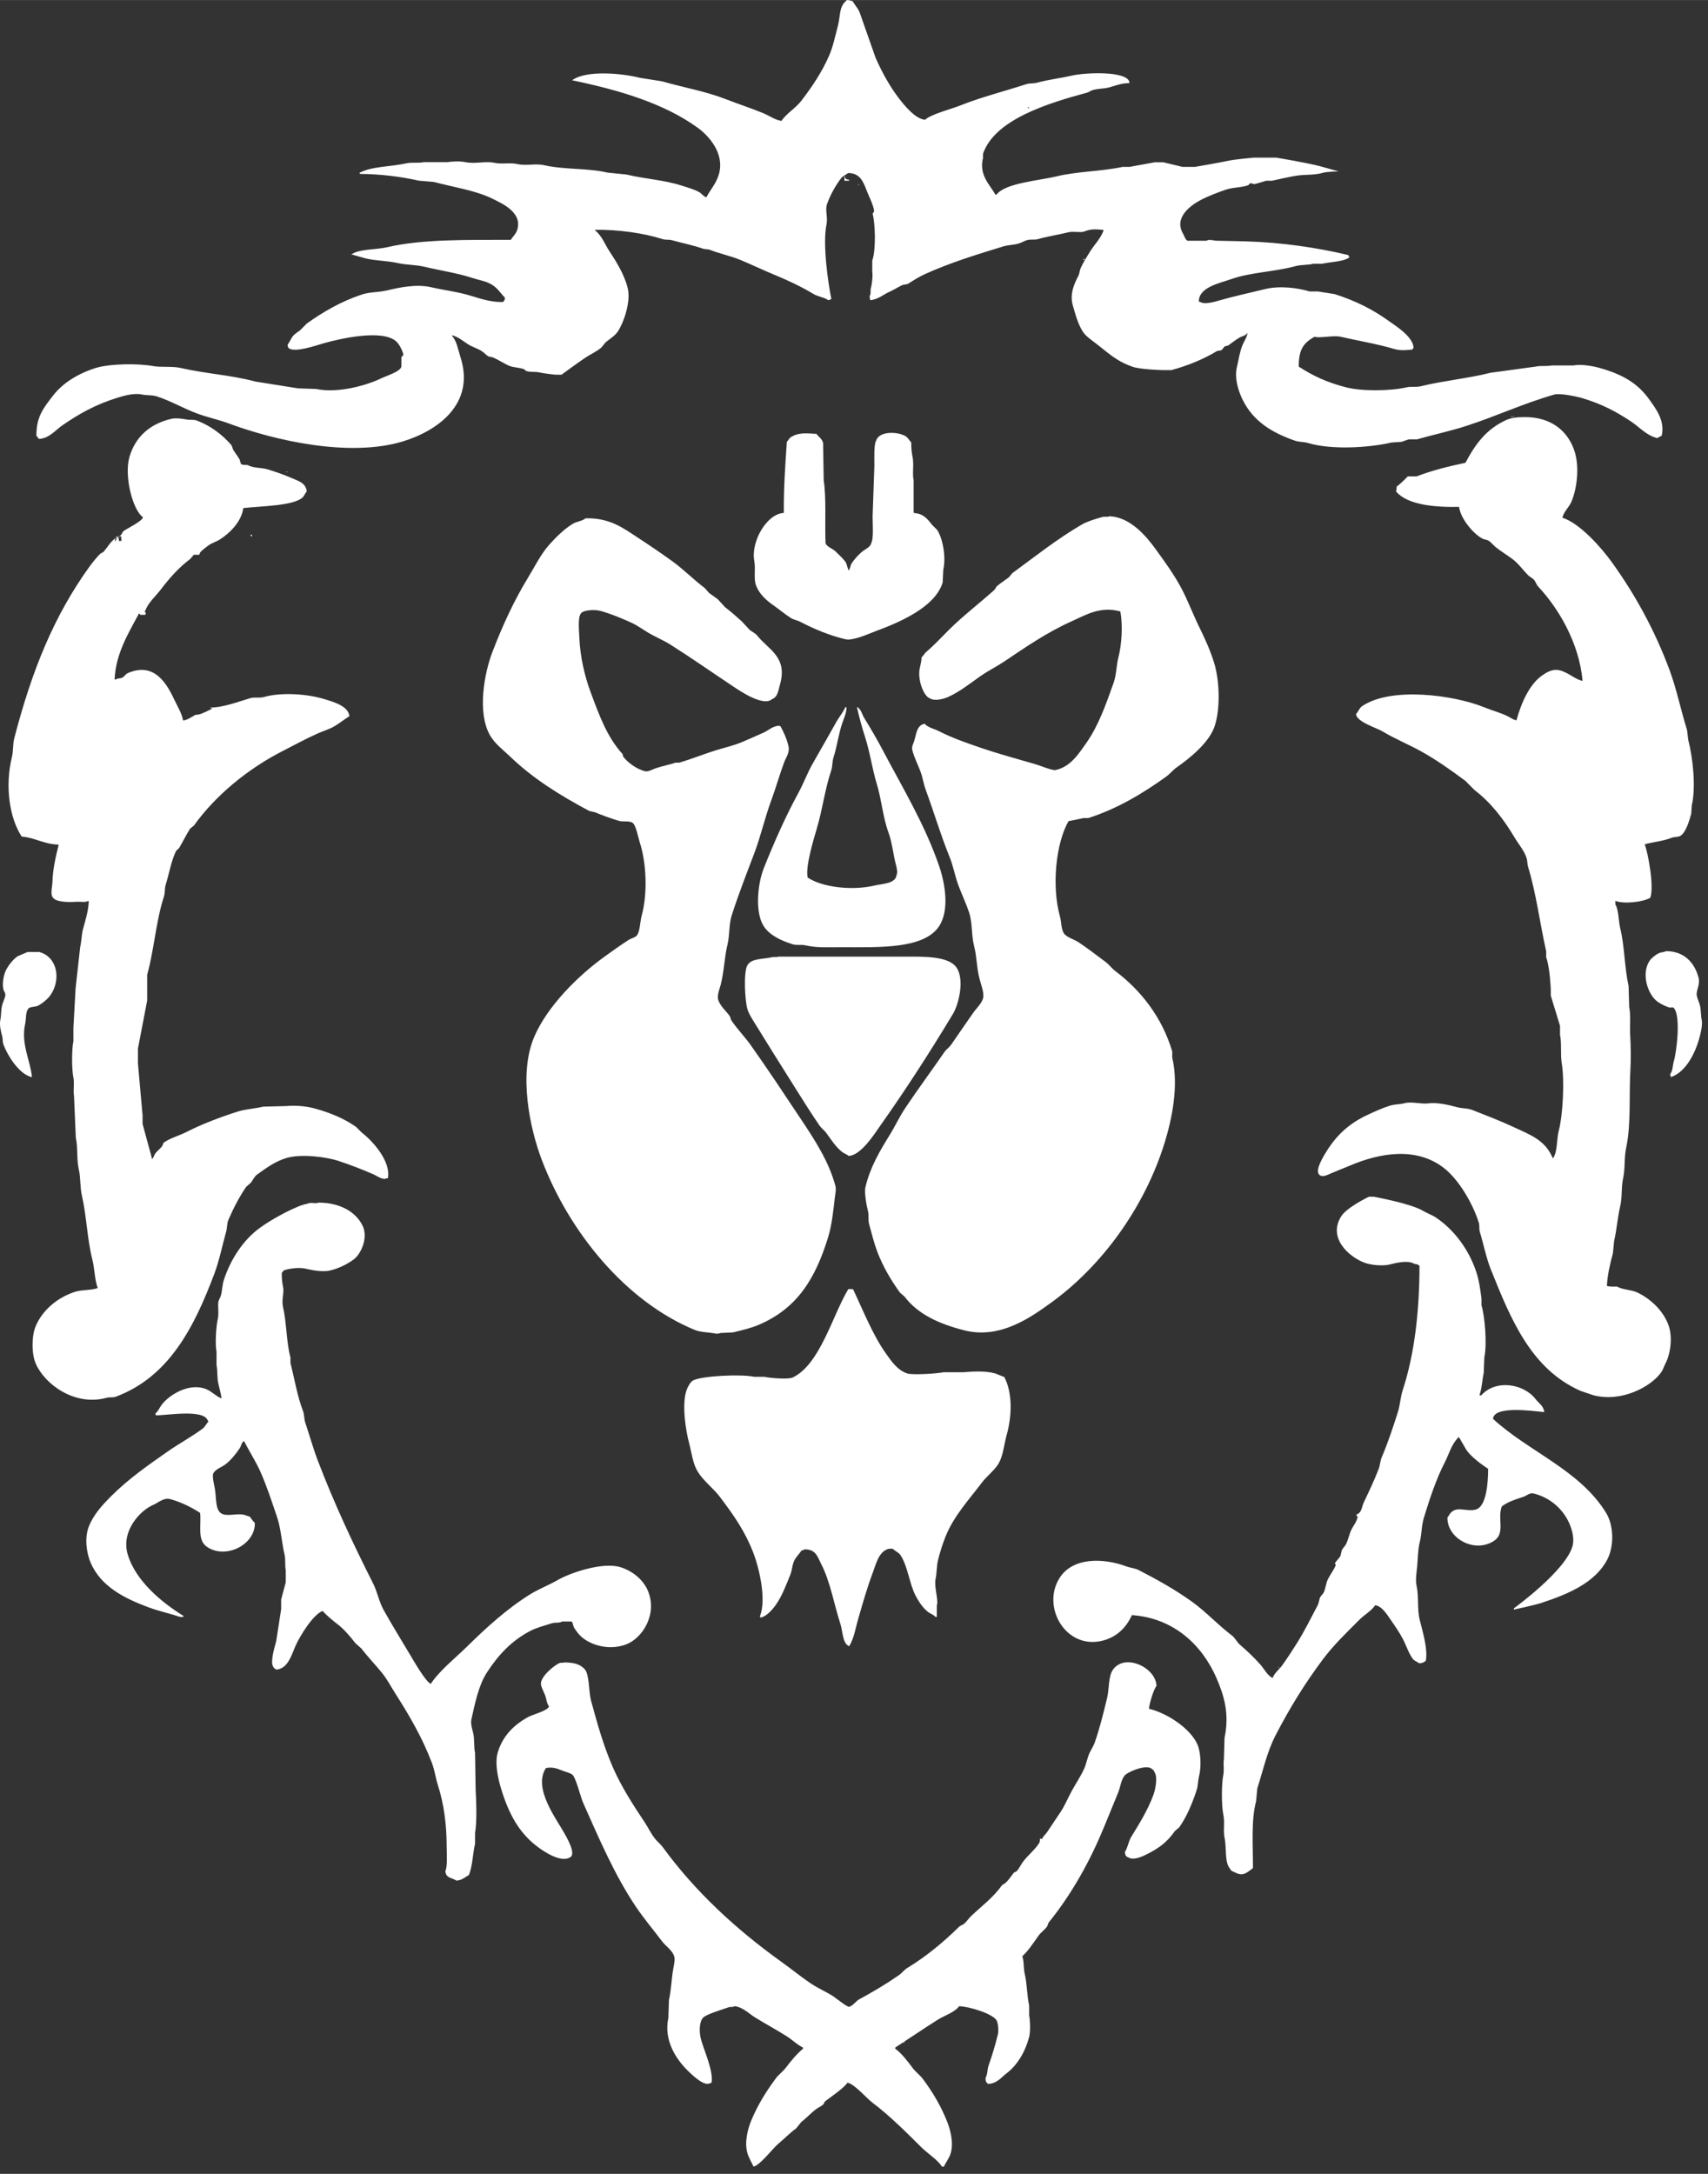 <svg viewBox="48.169 65.43 235.792 300" width="235.784" height="300" xmlns="http://www.w3.org/2000/svg"><rect x="48.169" y="65.43" width="235.792" height="300" fill="#333333" stroke="none"/><path fill-rule="evenodd" fill="#FFF" d="M165.101 65.43c.396.013.478.09.771.159.28.478.701.95.943 1.467.747 2.115 1.485 4.231 2.232 6.347.898 2.021 1.917 3.881 3.173 5.532.663.873 2.313 2.97 3.684 3.009.694-.721 3.646-1.492 4.799-1.951 2.836-1.141 6.023-1.937 9.082-2.932.58-.191 1.02-.076 1.626-.242 1.452-.402 3.224-.612 4.799-.975 1.803-.414 7.679-.67 7.884.969-.032.032-.051.057-.083.089-.963-.012-1.893.35-2.658.568-.86.242-1.536.133-2.396.407-.173.051-.498.274-.689.325-5.341 1.447-12.797 3.69-14.397 8.464v.567c-.58 2.384.962 3.684 1.714 5.048.077 0 .089.006.16.006 1.153-1.599 5.863-1.937 8.317-2.53 2.83-.688 6.112-.663 9.082-1.3h.95l3.492-.637h1.192l2.638.637h1.708s3.263-.554 4.685-.86c.867-.186 3.409-.415 3.409-.415h3.156s4.25.708 6.047 1.185c.759.199 2.557.727 2.557.727h-.173s-1.415-.006-2.128.21c-.962.287-2.346.21-3.321.338-1.032.135-3.581.727-3.581.727h-.81c-.363.108-1.109.337-1.498.44-.293.076-.523-.14-.707-.09-.09.09-.179.179-.268.262-1.013.363-2.033.261-3.085.618-1.07.363-2.434.88-3.442 1.409-1.382.726-3.798 2.422-2.472 4.671.178.3.306.828.618.969h2.607c.37-.236 1.007-.006 1.466 0 1.294.019 2.715.051 3.881.083 5.08.14 9.987.88 14.22 1.892.082.154.107.147.171.345-.057.025-.115.057-.171.083-.791.49-2.595.541-3.621.777h-1.204c-.702.192-1.645.109-2.441.325-2.888.791-6.227.848-8.872 1.791-1.587.567-4.468 1.091-4.481 3.091.083.026.166.058.243.084.541.343 1.866-.02 2.364-.167 2.103-.612 4.282-1.076 6.514-1.624 2.045-.504 4.55-.179 6.188.324h1.166c.765.121 1.517.243 2.282.363 2.868.912 5.271 2.123 7.438 3.684 1.057.758 3.34 2.155 3.46 3.71-.076.076-.114.146-.171.255-.79.088-1.658.178-2.531-.083-2.377-.708-4.83-1.096-7.419-1.689-.969-.217-3.046.255-3.543 0-1.511.854-2.199 1.702-2.193 4.13 2.021 1.306 3.862 2.167 6.578 2.868 2.154.554 6.118.497 8.266 0 .752-.172 1.281.012 2.027-.166 3.122-.759 6.513-1.077 9.611-1.855l6.156-.841c.772-.172 1.6-.019 2.276-.166h2.989c1.026-.216 2.715.083 3.595.332 3.174.892 5.277 2.077 6.94 4.429.879 1.243 2.141 2.875 1.67 4.933-.172.09-.446.204-.586.332-1.466-.312-2.499-1.523-3.595-2.257-2.084-1.389-4.067-2.446-6.775-3.256-.79-.236-3.103-.714-3.85-.504-4.429 1.275-7.908 2.957-12.211 4.347-2.236.727-4.531 1.198-6.774 1.842h-1.097c-.268.064-.797.267-1.026.344-.459.032-.918.057-1.371.089-3.256.752-8.362 1.02-11.49.083-.74-.217-1.23-.115-1.887-.344-3.206-1.122-5.647-2.646-7.119-5.488-.49-.943-1.288-2.938-.854-4.716.229-.962.389-2.103.771-3.002.211-.497.573-.994.689-1.632h-.026c-.312.409-.758.409-1.211.695-.471.294-1.013.708-1.472 1.039-.146.032-.287.057-.434.089-.146.173-.287.345-.433.516-.255.135-.471.039-.695.173-1.836 1.096-3.9 1.956-6.227 2.594h-1.287s-2.983-.071-4.092-.459c-2.345-.816-3.46-2.015-5.194-3.32-.529-.402-1.249-.906-1.619-1.447-.688-1.014-1.084-2.46-1.446-3.748-.453-1.575.28-3.091.764-4.002.192-.363.166-.727.338-1.11.357-.783.892-1.637 1.364-2.383.555-.88 1.447-1.766 1.791-2.81l-.083-.083c-1.3-.096-1.676-.109-2.638.254-.427.167-1.491-.076-2.129.09-1.313.331-2.913.567-4.174.937-.561.165-1.014-.026-1.62.172-.261.083-.732.337-1.02.427-.79.242-1.427.184-2.217.426-3.856 1.179-7.292 2.238-10.822 3.831-.72.325-1.575.861-2.218 1.275-.275.179-.618.095-.937.254-.599.3-1.097.625-1.791.937-.79.357-1.478 1.014-2.556 1.109-.057-.159-.083-.33-.083-.593.224-.299.051-.643.173-1.108.146-.548.28-1.619.184-2.211v-1.536c.548-1.613.389-5.189.07-6.387-.063-.242.242-.248.172-.593-.152-.79-.561-1.612-.854-2.3-.541-1.288-.879-2.83-2.728-2.811-.274.235-.719.402-.936.682-.771.988-1.51 2.32-1.963 3.576-.306.853.14 1.81-.09 2.893-.541 2.644.224 8.036.682 10.216-.178.096-.158.122-.426.172-.599-.414-1.416-.471-2.047-.854-1.688-1.013-3.447-1.847-5.366-2.638-1.491-.612-3.154-1.408-4.69-2.046-1.409-.586-2.996-.899-4.347-1.447-.255-.032-.51-.057-.765-.089-1.319-.478-2.957-.803-4.346-1.192-.492-.14-.854-.006-1.365-.172-2.612-.835-6.137-1.313-9.254-1.274v.083c.95.79 1.326 1.898 1.925 2.81.963 1.459 2.078 3.231 2.556 5.111.504 1.97-.612 4.947-1.364 6.049-.35.516-1.033.982-1.536 1.363-.319.243-.535.689-.854.937-.644.511-1.345.817-2.045 1.275-.944.618-3.321 2.371-3.321 2.371h-.854s-1.498-.146-2.301-.331c-.452-.102-1.16.006-1.702-.172-.077-.026-.267-.229-.338-.255-.745-.28-1.446-.192-2.129-.511-.682-.312-1.453-.815-2.128-1.108-.249-.109-.465-.045-.682-.172-.28-.166-.579-.504-.854-.682-.611-.402-1.255-.554-1.874-.937-.656-.402-1.338-1.033-2.256-1.275v.083c.682.784.829 1.913 1.147 2.893 2.148 6.59-3.313 10.268-7.922 11.67-7.418 2.257-17.776-.146-24.028-2.466-1.491-.555-2.848-.816-4.346-1.364-1.823-.663-3.754-1.791-5.621-2.384-.669-.21-1.428-.115-2.047-.255-1.076-.242-2.536.185-3.319.427-3.053.937-5.323 2.218-7.668 3.831-.931.637-1.785 1.797-3.238 1.873-.089-.146-.216-.306-.338-.426-.038-2.709 1.085-3.952 2.212-5.45 1.389-1.842 3.525-3.141 5.966-3.913 1.867-.593 5.825-.663 8.011-.255 1.001.184 2.555-.019 3.748.255 3.409.784 7.036.988 10.312 1.874l5.882.937c.823.025 1.645.057 2.473.082 3.04.644 7.049-.522 8.948-1.447.803-.388 2.824-.987 2.837-1.701v-1.275c.235-.127.299-.306.229-.509-.184-.555-.535-1.25-.937-1.62-1.912-1.746-7.795-.388-10.057.256-.95.268-3.907 1.319-4.773.681-.141-.152-.147-.216-.173-.509.28-.332.421-.758.682-1.109.255-.344.676-.586 1.026-.854l.937-.937c2.212-1.594 4.754-3.066 7.584-4.003 1.154-.382 2.269-.28 3.582-.592 1.587-.383 3.971-.886 5.966-.428 1.874.434 3.741.638 5.539 1.192 1.357.415 2.803.899 4.429.855.165-.237.229-.173.255-.599-.625-.631-1.001-1.307-1.791-1.791-.822-.504-1.727-.606-2.728-.937-1.988-.657-4.365-1.008-6.565-1.53-1.281-.306-2.466-.242-3.665-.51-1.542-.35-3.173-.312-4.601-.682-.695-.179-1.702-.491-1.702-.491h-.178c1.083-.809 3.403-.649 4.971-1.019 4.889-1.154 11.364-1.001 17.061-1.02.255-.395.689-.803.861-1.274.873-2.48-2.046-3.742-3.429-4.424-2.319-1.135-5.284-1.555-8.056-2.294l-2.058-.172c-2.473-.562-5.271-.911-8.145-.937-.02-.077-.02-.07-.039-.154 1.734-.911 4.226-.809 6.387-1.293.847-.191 1.784-.012 2.485-.172h3.256c.492-.096 1.778-.159 2.486 0 1.237.274 2.811-.166 3.946.083 1.051.229 2.212-.045 3.173.172 1.32.293 2.473-.121 3.774.172 2.784.625 6.054.375 8.743 1.019.855.083 1.715.173 2.569.255 2.517.612 5.232.753 7.629 1.53.759.249 1.81.523 2.486.937.331.198.535.567.943.682.535-1.046 1.332-1.861 1.714-3.143.88-2.95-1.478-5.422-2.912-6.455-4.602-3.327-10.694-5.176-17.316-6.546v-.019c1.905-1.402 6.793-.975 9.337-.325 1.025.16 2.058.325 3.084.49 2.938.849 5.978 1.365 8.738 2.442 1.714.669 3.505 1.243 5.227 1.957.777.318 1.56.905 2.484 1.057.702-1.038 1.97-1.765 2.741-2.766 1.466-1.905 2.843-3.938 3.856-6.265.541-1.248.835-2.715 1.198-4.066.396-1.568.122-2.67 1.262-3.588Zm24.964 14.761c.032.223-.063.114.173.172v-.083c-.058-.032-.115-.063-.173-.089Zm-25.257 9.541h-.064v.637h.638v-.134c-.548-.083-.561-.197-.574-.503Zm1.849 1.102c.069.09.032.026.082.172h-.082v-.172Zm31.127 10.306c.032.025.172.044.082.172-.088-.045-.261-.152-.082-.172Zm58.972 21.733h.173c-.103.14-.039.103-.173 0Zm.23 0h.172v.083c-.146-.051-.083-.012-.172-.083ZM81.757 135.544c-.255 1.898-1.887 3.473-3.232 4.327-.548.351-1.109.471-1.612.847-.274.205-.892.67-1.102.931-.083.109-.051.274-.173.338h-.713c-.166.197-.338.389-.504.586-1.625 1.224-2.868 2.651-4.104 4.271-.74.968-1.772 1.784-2.18 3.096.216.032.108-.062.166.167-.07.083-.032.025-.083.165h-.695c-.114-.21.038-.058-.178-.172-1.365 2.581-3.199 5.45-3.359 9.095h.178c.281-.21.498-.089.887-.255.242-.102.452-.484.706-.599 3.729-1.651 5.443 1.44 6.539 3.773.377.803.969 1.759 1.147 2.746.67-.095 1.186-.509 1.677-.77.204-.032.414-.058.618-.09.536-.197 1.192-.49 1.676-.771v-.083c-.184-.032-.171-.019-.267-.083 1.727.045 3.919-.803 5.563-1.287.631-.185 1.243.026 1.945-.172 2.358-.669 5.914-.408 8.126.255 1.344.401 3.467.962 3.62 2.402-.669.409-1.339.963-2.034 1.371-.758.452-1.567.663-2.383 1.032-1.651.74-3.302 1.645-4.946 2.486-4.703 2.422-9.145 6.068-12.103 10.21-.178.146-.35.287-.529.428-.567.898-.95 1.72-1.504 2.657-.146.14-.293.287-.439.427-.657 1.358-.957 3.155-1.416 4.634-.191.612-.057 1.076-.268 1.714-1.083 3.327-1.325 7.221-2.294 10.726v3.55l-1.275 6.641v2.046l.638 7.151v1.192l1.275 4.685v.178c.287-.204.229-.364.421-.683.235-.394.739-.732 1.006-1.108.103-.141.115-.415.255-.51.911-.631 2.09-.93 3.111-1.446 2.116-1.084 4.607-2.028 7.054-2.811 1.123-.358 2.429-.409 3.526-.683 1.064-.025 2.128-.057 3.192-.082 1.231-.109 2.652-.013 3.946.337 2.147.593 4.098 1.403 5.71 2.556.255.255.504.51.758.765 1.345 1.001 4.073 3.894 3.614 6.303h-.166c-.516.312-1.383-.344-1.765-.51-1.587-.701-3.219-1.326-4.869-1.874-1.702-.567-5.131-1-7.138-.426-1.626.465-2.888 1.427-4.118 2.3-.357.249-.58.752-.841 1.109l-.669.593c-.931 1.352-1.753 2.944-2.435 4.512-.249.567-.146 1.027-.337 1.702-.504 1.797-.937 3.951-1.594 5.704-2.779 7.394-6.246 14.277-13.607 17.03-.472.179-.81.025-1.345.172-4.347 1.166-8.502-1.861-9.744-4.767-.575-1.345-.562-3.761 0-5.112.936-2.256 3.058-4.002 5.461-4.767.943-.299 2.161-.172 3.111-.509-.447-1.224-.409-2.633-.759-4.003-.694-2.741-.778-5.915-1.428-8.77-.274-1.211-.165-2.473-.42-3.576-.331-1.427-.115-3.066-.421-4.429l-.248-5.794c-.141-.662.083-1.695-.083-2.472-.236-1.116-.242-3.913 0-5.023v-1.835l.299-5.43.631-5.698c.197-.803.178-1.752.428-2.632.312-1.122.719-2.428.764-3.735h-.172c-.306.204-1.071.051-1.529.083-.944.077-2.945.108-3.315-.676-.293-.452-.012-1.529 0-2.039.052-1.855.472-3.569.848-5.092-.026-.032-.038-.052-.064-.083-1.911-.045-3.308-.988-5.028-1.103-1.702-2.581-2.326-6.985-1.357-10.955.229-.95.101-1.722.336-2.633 2.454-9.426 5.488-16.915 10.453-23.772.255-.351 1.129-1.447 1.447-1.695.134-.109.313-.128.427-.256.516-.58.905-1.312 1.529-1.785.255-.191.619-.286.848-.509.173-.166.223-.459.427-.593.504-.351 2.543-1.332 2.632-1.868-1.446-1.025-2.619-5.729-1.867-8.323.803-2.779 2.849-4.583 5.781-5.264.573-.134 1.593-.013 2.039.082.599.134.988-.037 1.53.173 1.867.719 3.46 1.924 4.671 3.314.186.21.192.522.338.764.248.402.605.841.847 1.275l.173.593c.185.197.554.159.937.172.733.446 1.823.331 2.722.592 1.121.332 2.326.759 3.313 1.192.918.402 2.021.676 2.122 1.868-.229.242-.343.624-.592.847-1.306 1.16-5.8 1.167-8.164 1.448Zm184.884 23.842c-.458-5.239-3.333-10.045-6.137-13.027-.229-.242-.312-.587-.509-.854-.218-.287-.599-.427-.855-.682-.713-.714-1.319-1.6-2.128-2.211-.778-.587-1.619-1.085-2.39-1.702-.293-.236-.612-.663-.937-.855-.332-.191-.606-.152-.937-.337-1.224-.688-2.925-2.683-3.155-4.34-3.403.07-7.17-.287-8.694-2.129.045-.223.077-.376.09-.682.516-.344 1.536-1.402 1.536-1.402h1.224c2.077-.803 4.251-1.351 6.729-1.874 1.384-2.613 2.875-4.627 5.571-5.876.758-.351 1.606-.427 2.664-.427 3.537 0 5.769 1.835 6.73 4.43.823 2.211.472 5.315-.331 7.239-.318.759-1.071 1.371-1.249 2.212 2.44.79 5.386 4.149 6.813 6.132 3.174 4.397 5.914 9.336 7.979 14.9.982 2.652 1.543 5.481 2.409 8.26.058.453.109.911.167 1.364.649 2.498 1.076 6.52.497 9.024-.026.396-.058.798-.084 1.192-.267.95-.701 2.454-1.414 2.983-.364.268-.854.147-1.333.338-1.057.427-2.587.58-3.626.866-.012.032-.018.039-.031.064.452 1.179 1.312 5.832.751 7.33-.975.586-3.633.899-4.818.427v.51c.466.701.427 2.281.663 3.238.612 2.459.58 5.366 1.16 8.004.025.963.057 1.931.083 2.894.248 1.179.057 2.619.146 4.009.077 1.256.102 3.308.026 4.563-.21 3.397.115 7.597-.587 10.847-.299 1.39-.127 2.894-.413 4.175-.3 1.345-.096 2.575-.415 3.919-.357 1.498-.484 3.308-.835 4.768-.057.567-.108 1.134-.166 1.702-.362 1.357-.777 3.014-.828 4.511.338.122.943.09 1.414.09.625.408 1.945.447 2.664.765 1.874.841 3.665 2.517 4.405 4.513.644 1.727.268 4.078-.415 5.366-.229.433-.312.816-.58 1.192-1.44 2.033-5.544 4.187-9.394 3.148-.58-.197-1.167-.396-1.746-.593-6.769-3.008-9.554-9.706-12.383-16.775-.619-1.536-1.014-3.543-1.498-5.111-.16-.523 0-.841-.166-1.364-.88-2.753-2.842-6.023-4.901-7.578-3.754-2.836-8.674-2.046-12.887-.255-1.071.453-2.084.835-3.079 1.275-.471.21-1.051.274-1.249-.172-.388-.675.74-2.466.995-2.894 1.427-2.351 3.173-3.996 5.736-5.194.905-.42 2.02-.943 3.078-1.274.727-.23 1.491-.192 1.995-.338 1.019-.306 2.333.152 3.409 0 1.078-.154 2.818.223 3.825.509.835.236 1.466.122 2.243.428 1.861.732 3.856 1.498 5.57 2.3 2.403 1.122 4.456 1.823 5.488 4.34.013 0 .013 0 .025.007.644-.842.491-2.62.809-3.837.568-2.161.798-6.851.415-9.197-.223-1.395.006-2.83-.248-4.002v-1.236l-1.275-4.175v-.854s-.122-3.104-.638-4.43v-.854c-.866-3.817-1.37-7.947-2.479-11.58-.159-.51-.076-.841-.255-1.364-.338-.975-1.121-1.886-1.618-2.728-1.485-2.498-3.27-4.843-5.539-6.558-.427-.427-.854-.854-1.275-1.281-1.931-1.434-4.002-2.907-6.137-4.086-1.74-.961-3.614-1.72-5.283-2.727-.899-.536-3.538-1.287-3.665-2.384.312-.337.464-.848.853-1.109 3.978-2.702 12.658-1.549 16.871.173 1.058.433 2.262.739 3.321 1.274.343.173.605.427 1.109.51.631-2.333 1.784-4.997 3.581-6.214.504-.338 1.345-.937 2.384-.682 1.262.319 2.135 1.268 3.154 1.453Zm-110.265-23.174c-.013-3.505.173-6.341.421-9.834.197-.152.3-.445.497-.58 1.039-.719 2.193-.58 3.588-.496.3.439.753.637.918 1.249.025 1.721.057 3.441.083 5.168.369 2.276.146 5.921.248 8.586.02.509 1.026.866 1.332 1.166.389.375 1.135 1.077 1.422 1.498.248.369.242.879.497 1.248v-.165c.178-.229.178-.58.331-.835.351-.567 1.058-1.352 1.587-1.746.408-.306 1.071-.561 1.167-1.166.318-.53.165-2.735.165-3.582l.248-7.082c0-.866-.095-2.899.249-3.415.395-1.333 2.976-1.275 4.086-.586.293.184.503.592.751.834 0 .644.045 1.364.167 1.918.248 1.116-.052 2.365.165 3.333v4.418l.089.088c1.218.052 1.868.848 2.416 1.581.248.249.503.497.751.752.734 1.122 1.25 3.627.835 5.501-.024.579-.056 1.166-.082 1.746-1.052 3.429-5.965 5.507-9.337 6.75-.758.28-3.028 1.331-4.085 1.083-2.219-.516-4.418-1.46-6.252-2.416-.402-.21-.855-.255-1.25-.497-.828-.517-1.638-1.211-2.415-1.752-.982-.676-1.977-1.568-2.422-2.747-.37-.995-.032-2.199-.249-3.417-.478-2.696 1.753-6.507 4.079-6.603Zm-68.692-5.691h.172c-.102.141-.039.102-.172 0Zm113.618 6.157c2.874.064 5.118 2.754 6.392 4.513 1.236 1.701 2.569 3.53 3.582 5.448.93 1.765 1.568 3.532 2.473 5.366.746 1.511 1.53 3.239 2.046 4.94.752 2.473.879 6.443 0 8.859-.797 2.173-3.397 4.283-5.201 5.539-.497.344-.956.924-1.446 1.275-3.162 2.262-6.667 4.403-10.739 5.703h-.682c-.574.147-1.371.293-2.046.427-1.747 3.053-2.346 8.955-1.192 13.117.223.809.146 1.613.51 2.3.312.586 1.491.912 2.045 1.281 1.275.842 2.518 1.811 3.748 2.728.484.357.886.918 1.364 1.275 3.499 2.626 6.443 6.367 7.839 11.071v.854c.944 3.907-.076 8.591-1.02 11.669-2.791 9.088-8.782 17.163-15.678 22.142-2.702 1.949-7.011 5.111-12.014 3.83-3.487-.893-6.393-2.206-8.267-4.684-.197-.173-.394-.338-.599-.511-1.229-1.689-2.37-3.614-3.154-5.704-.447-1.198-.771-2.517-1.109-3.747-.179-.663.013-1.173-.172-1.874-.159-.612-.523-2.454-.338-3.238.644-2.747 2.014-5.047 3.32-7.151.804-1.294 1.378-2.574 2.219-3.83 1.727-2.575 3.594-5.086 5.366-7.668.242-.349.695-.668.937-1.019 1.032-1.51 2.02-2.931 3.066-4.429.401-.58 1.248-1.339 1.363-2.129.096-.695-.35-1.855-.509-2.473-.434-1.676-.364-3.027-.766-4.596-.388-1.528-.197-3.109-.681-4.601-.376-1.153-1.014-2.511-1.447-3.664-.529-1.39-.714-2.716-1.281-4.085-1.192-2.919-2.141-6.145-3.238-9.115-.337-.918-.42-1.714-.765-2.638-.338-.893-.866-1.95-1.108-2.893-.128-.498.159-.963.255-1.275.305-1.001.35-2.193 1.446-2.384.46.535 1.301.682 1.964 1.02 1.791.917 3.74 1.599 5.792 2.301 2.467.841 5.022 1.529 7.667 2.3.479.141 2.206.86 2.64.765 2.065-.427 3.212-2.256 4.263-3.748 1.67-2.383 2.67-5.238 3.748-8.259.413-1.166.363-2.308.682-3.575.439-1.734.624-4.367.255-6.304-2.747-.765-4.711.459-6.731 1.364-3.403 1.529-6.348 3.562-9.286 5.539-1.102.738-2.243 1.286-3.321 2.045-1.395.976-2.899 2.193-4.518 2.893-.542.236-1.785.561-2.384.173-.93-.256-1.785-2.664-1.447-4.174.109-.492.23-.957.255-1.536.281-.186.357-.479.599-.683 1.135-.962 2.11-2.02 3.156-3.066 1.981-1.975 4.219-3.664 6.303-5.538.14-.127.197-.395.338-.51.529-.439 1.07-.784 1.618-1.192.173-.197.338-.394.511-.599 3.154-2.307 6.156-4.71 9.629-6.73.714-.414 1.989-.803 2.811-1.02.325-.095.714.045.937-.095Zm-72.286.274c3.332-.077 5.18 1.344 7.157 2.638 1.688 1.103 3.256 2.161 4.856 3.321 1.536 1.115 2.894 2.511 4.43 3.665.197.229.394.452.599.681.407.306.784.543 1.192.854.337.37.681.74 1.019 1.11.804.612 1.562 1.28 2.301 1.956.369.395.739.797 1.109 1.192.319.242.777.459 1.019.765 1.536 1.931 4.232 2.945 3.156 6.73-.242.86-.313 1.759-1.109 2.046-1.179 1.084-4.443-1.141-5.284-1.702-2.874-1.912-5.767-3.939-8.694-5.793-1.038-.656-2.084-1.064-3.154-1.702-.701-.421-1.536-1.02-2.3-1.363-1.365-.612-2.741-1.199-4.265-1.62-.803-.222-2.492-.133-2.727.428-.396.586-.204 2.339-.172 3.237.095 2.626.758 5.411 1.535 7.496 1.237 3.32 2.289 6.245 4.43 8.597.025.115.057.229.082.338.606.835 1.926 1.784 3.066 2.046.389.089 1.147-.332 1.447-.428.95-.312 1.893-.49 2.728-.764h.509c1.62-.484 3.455-1.211 5.03-1.702 1.338-.414 2.51-.656 3.747-1.191.937-.402 1.95-.843 2.899-1.275.67-.313 1.224-.893 2.129-.937.09.07.026.032.173.089.446.841.867 1.682 1.109 2.81.171.81-.396 1.581-.599 2.129-.67 1.791-1.16 3.582-1.791 5.278-.918 2.485-1.434 4.919-2.384 7.412-1.033 2.709-2.174 5.653-3.066 8.432-.433 1.344-.255 2.677-.599 4.085-.426 1.746-.458 3.722-.937 5.538-.114.447-.522 1.422-.338 2.047.25.866 1.155 1.611 1.619 2.3.058.172.115.338.172.51.797 1.204 1.9 2.313 2.728 3.493 2.409 3.409 4.647 6.787 6.986 10.305 1.778 2.677 3.759 5.66 4.684 9.115.121.458-.045 1.198-.083 1.528-.223 1.919-.408 3.819-.937 5.539-1.778 5.781-4.321 9.86-9.63 12.096-1.02.428-2.276.734-3.492 1.021-.568.031-1.135.057-1.703.083-.114.025-.432.139-.681.088-.982-.21-2.047-.159-2.9-.509-9.624-3.971-17.381-13.601-21.134-23.505-1.632-4.309-3.231-11.798-1.027-16.947 1.836-4.283 6.126-8.489 9.714-11.071 1.083-.777 2.217-1.599 3.32-2.3.338-.217.842-.306 1.109-.593.46-.491.465-1.937.682-2.728.848-3.065.663-7.316-.254-10.134-.231-.706-.524-2.415-1.021-2.728-.49-.286-1.287-.082-1.874-.254-1.127-.332-2.319-.778-3.32-1.192l-.765-.172c-4.028-2.148-7.769-4.467-10.911-7.495-.962-.924-2.141-1.784-2.81-2.983-1.753-3.129-.772-8.509.338-11.415 1.433-3.735 3.001-7.131 4.938-10.306.944-1.548 1.734-3.192 2.9-4.512.899-1.019 2.066-2.173 3.239-2.893.541-.345 1.35-.389 1.81-.784Zm-46.272 2.256c.274.07.128-.039.256.172-.032.026-.058.057-.09.083-.025-.031-.057-.057-.083-.083-.07-.089-.032-.025-.083-.172Zm-18.151.873c-.057-.675-.115-.561-.171-.638h.254c.095.058.089.116.172-.069.032-.032.058-.057.083.707h-.338Zm-.344-.638c-.159.46-.191.377-.255.638h.083c.108-.114.178-.133.255-.638h-.083Zm100.617 23.583h.171c-.006.809-.376 1.554-.599 2.211-.509 1.529-.726 3.237-1.192 4.685-.222.681-.108 1.192-.338 1.873-.847 2.511-1.179 5.265-1.962 7.922-.453 1.537-1.613 5.316-1.281 6.813 2.026 1.351 6.118 1.836 9.203 1.109 1.128-.268 2.932-.248 3.065-1.447.198-.299.02-1.057-.083-1.446-.375-1.396-.516-3.047-1.025-4.43-.791-2.154-.937-4.499-1.62-6.724-.631-2.078-.924-4.327-1.618-6.475-.414-1.281-.816-2.734-1.109-4.085h.172v.082c.446.345.548.956.854 1.447.924 1.485 1.791 2.989 2.638 4.595 2.652 5.016 5.705 10.057 7.667 15.755.836 2.422 1.467 6.125 0 8.343-2.09 3.168-8.285 2.894-13.467 2.894-1.847 0-3.409.101-4.939-.255-.695-.16-1.243.038-1.874-.173-1.573-.509-3.096-1.211-3.919-2.466-1.255-1.918-.841-5.902 0-8.005 1.434-3.601 3.002-7.144 4.773-10.388.772-1.415 1.25-2.805 2.047-4.175 1.089-1.874 2.147-3.779 3.237-5.704.369-.638.88-1.224 1.199-1.956Zm113.28 33.663c2.568-.012 3.983 1.639 4.512 3.665.242.925-.338 1.766-.255 2.384.051.407.319.987.427 1.363.179.638.134 1.479.255 2.046.153.689-.115 1.734-.255 2.302-.587 2.281-1.931 4.958-4.002 5.621v-.083c-.07-.103-.064-.14-.09-.338.37-.414.332-1.186.51-1.791.389-1.3.982-6.233 0-7.323-.146-.166-.433-.006-.682-.083-.503-.165-1.109-.471-1.535-.764-1.378-.956-2.353-3.888-1.11-5.704.242-.351.867-.848 1.281-1.021.313-.152.689-.102.944-.274Zm-226.166.116h1.619c2.493.687 3.034 3.791 1.536 5.959-.344.496-1.153 1.172-1.708 1.446-.388.197-.918.114-1.281.338-.491.51-.325 1.364-.51 2.211-.593 2.741.733 5.067.937 7.24-.032.026-.058.058-.089.084-.147-.052-.083-.02-.172-.084-1.562-.496-3.097-2.867-3.665-4.429-.146-.402-.063-.65-.172-1.109-.141-.573-.421-1.529-.255-2.301.134-.612.071-1.389.255-2.046.096-.338.357-.943.427-1.275.07-.356-.198-.605-.255-.854-.204-.815.038-1.949.255-2.465.313-.747 1.058-1.696 1.702-2.129.465-.192.924-.389 1.376-.586Zm103.625.636h17.552c2.664 0 6.004-.069 7.074 1.53 1.116 1.664.3 5.042-.509 6.386-3.161 5.251-6.495 10.42-9.969 15.328-.815 1.154-2.728 4.226-4.429 4.258-.255-.217-.58-.312-.854-.511-.886-.656-1.562-1.733-2.218-2.638-.255-.357-.688-.663-.936-1.02-1.205-1.746-2.263-3.467-3.41-5.277-1.919-3.04-3.894-6.188-5.794-9.28-.28-.458-.618-1.025-.764-1.536-.338-1.159-.555-5.092 0-6.047.567-.976 2.135-.817 3.41-1.11.299-.07.643.045.847-.083Zm105.753 62.861c-1.613-.159-6.966-.925-7.074.937 4.971 4.557 11.963 7.049 15.595 12.944 1.065 1.727 1.161 4.583.172 6.475-1.664 3.181-5.347 4.742-9.031 5.959-.994.332-3.856.937-3.856.937v-.171s7.273-5.259 8.12-8.687c.242-.982-.121-2.161-.338-2.728-.859-2.204-2.734-3.855-5.028-4.429-.586-.148-.988.299-1.365.426-1.14.383-2.223.695-3.064 1.364-.644 1.747.56 3.696-1.11 4.768-2.658 1.707-6.43-.345-6.392-3.238.255-.312.338-.625.681-.855.88-.655 2.066.071 3.239-.255 1.472-.407 1.701-3.702 1.701-5.621-.962-.631-2.212-1.555-2.899-2.466-.3-.401-.995-1.766-1.192-1.957v.084c-.976.936-1.282 2.262-1.874 3.409-1.192 2.313-2.065 4.94-2.9 7.668-.357 1.166-.28 2.236-.599 3.492-.243.962-.243 2.364-.338 3.32-.064.625-.255 1.804-.083 2.556.344 1.536.07 3.2.427 4.685.369 1.529 1.167 4.014.854 5.703-.312.205-.376.332-.937.338-.261-.223-.65-.319-.854-.599-.605-.822-.866-1.765-1.364-2.728-.458-.879-1.07-1.772-1.618-2.555-.504-.721-1.211-1.969-2.212-2.129-.51.784-1.479 1.307-2.129 1.957-1.74 1.74-3.633 3.556-5.112 5.538-2.46 3.295-4.588 6.718-6.564 10.561-1.109 2.161-1.708 4.818-2.473 7.24l-.172 1.791c-.695 2.575-.421 6.099-.427 9.197-.758.535-1.287 1.224-2.472.599-.326-.173-.542-.154-.683-.511-.796-.866-.464-2.848-.764-4.256-.211-.976.063-2.148-.173-3.238-.261-1.204-.261-4.245 0-5.449.141-.663-.032-1.575.083-2.129.026-.995.058-1.988.084-2.983.706-3.295-.058-5.838-1.11-8.26-1.924-4.436-5.793-8.279-11.676-8.686-.765 1.682-2.014 2.963-3.92 3.492-5.194 1.44-8.718-4.735-5.965-8.77 1.803-2.638 5.806-2.67 9.12-1.447.606.223 1.154.23 1.702.51 2.594 1.332 5.047 2.709 7.33 4.341 1.962 1.408 3.614 3.231 5.538 4.684.44.331.695.924 1.109 1.275.968.828 1.969 1.778 2.81 2.728.51.573.989 1.529 1.702 1.873.204-.643.905-1.186 1.281-1.702.708-.975 1.415-2.065 2.046-3.066 1.058-1.675 1.976-3.543 2.894-5.283.178-.338.236-.924.337-1.108.115-.204.408-.441.511-.683.273-.624.286-1.275.599-1.874.28-.548.783-1.223 1.019-1.791.07-.171-.121-.267-.082-.337.146-.305.599-.695.764-1.02l.173-.765c.12-.274.471-.593.592-.854.344-.707.414-1.325.765-2.046.274-.56.733-1.038.854-1.79-.217-.032-.134.051-.172-.255.758-.268.688-1.001 1.019-1.702.682-1.44 1.472-3.072 2.046-4.602.217-.58.179-1.038.427-1.619.822-1.911 1.568-4.149 2.219-6.214.337-1.07.324-1.981.681-3.065 1.606-4.92 2.301-10.815 2.301-17.119-.249-.159-.249-.235-.682-.254-.899-.58-2.613-.128-3.492.088-.963.23-2.576.058-3.41-.255-2.11-.79-5.099-3.378-3.238-6.385.784-1.269 3.837-2.722 3.837-2.722h.682s5.099.918 6.819 1.956c.612.37 1.211.542 1.791.938 2.492 1.688 4.5 4.365 5.538 7.495.389 1.166.555 2.46.714 3.665v.937c.472 1.509.784 5.397.396 7.15-.032.739-.058 1.479-.09 2.211-.216.963-.248 2.11-.592 3.053h.254c2.04-2.268 5.889-1.587 7.502.523.415.541 1.109.93 1.198 1.791ZM92.12 231.392c2.925.007 5.111 1.205 6.087 3.148.847 1.69-.218 3.959-1.198 4.686-.893.656-2.034 1.236-3.257 1.529-1.103.268-2.665-.076-3.43-.256-.937-.216-2.377.02-3.001.256-.071.127-.153.242-.255.338-.013.662.051 1.332.171 1.873.199.905-.229 1.772 0 2.811.524 2.32.453 4.844 1.027 6.985v.765c.554 2.142.956 4.609 1.714 6.558.236.612.141 1.115.344 1.702.58 1.715 1.053 3.455 1.715 5.194 2.256 5.915 4.888 11.523 7.629 16.947.606 1.198.816 2.505 1.453 3.665 1.192 2.148 2.549 4.315 3.773 6.386.472.797 2.045 3.512 2.74 3.83 1.224-1.854 3.385-3.549 4.972-5.111 2.639-2.6 5.525-5.24 8.737-7.24 1.275-.79 2.608-1.275 3.939-2.046 1.504-.867 6.074-2.499 8.572-1.702 1.735.555 3.258 1.83 3.857 3.493 1.16 3.212-.943 6.335-3.085 7.151-2.301.879-4.895.159-6.259-1.109-.325-.3-.714-.822-.943-1.192-.128-.198-.16-.727-.344-.854h-1.307c-.395.249-.943.089-1.447.255-.892.287-2.039.58-2.899 1.019-2.639 1.365-4.481 3.359-6.055 5.794-1.122 1.74-1.625 4.187-2.129 6.468-.127.58.147 1.416.256 1.875.21.898.069 1.918.254 2.727.026 1.702.057 3.411.082 5.112.09 1.644.199 4.295-.082 5.959v1.447c-.331 1.472-.344 3.117-.854 4.34-.568.287-.874.694-1.702.765-.631-.415-1.517-.325-1.536-1.364.306-.472.173-2.607.173-3.41 0-3.085-.428-5.972-1.192-8.343-.364-1.127-.447-2.084-.854-3.148-1.339-3.525-3.155-6.603-5.029-9.541-.624-.981-1.148-2.001-1.874-2.893-.911-1.122-1.931-2.161-2.811-3.321-.286-.255-.567-.51-.853-.764-.606-.804-1.601-1.958-2.39-2.557-.747-.56-1.492-1.198-2.129-1.874-1.32.492-3.161 3.506-3.754 4.857-.536 1.224-1.026 3.117-2.646 3.237-.184-.178-.311-.146-.426-.426-.427-.612.236-2.811.426-3.492.231-1.48.453-2.952.683-4.431v-1.325l.637-2.383v-1.658c-.14-.644-.006-1.459-.172-2.172-.401-1.722-.485-3.564-1.045-5.214-.708-2.084-1.396-4.2-2.262-6.163-.638-1.448-1.568-2.849-2.263-4.258-.153.058-.083.02-.172.09-.217.235-.255.593-.434.867-.484.745-1.287 1.733-2.001 2.255-.497.37-1.363.657-1.65 1.218-.179.331.076 1.485.172 1.912.28 1.224.019 3.116.956 3.645.777.44 2.109-.07 3.129.172.261.09.523.172.784.262.178.274.459.631.694.866.058 3.002-4.021 5.054-6.603 3.302-1.389-.944-.777-2.881-.955-4.691-1.129-.752-2.702-1.536-4.168-1.912-.874-.223-1.696.548-2.263.783-1.855.772-4.532 3.64-3.563 6.866 1.109 3.695 4.735 6.646 7.737 8.507-.025.032-.057.058-.089.09-.287.133-.955-.16-1.306-.261-1.269-.37-2.371-.631-3.474-1.046-3.416-1.275-6.584-2.893-7.992-6.163-.555-1.281-.867-3.391-.261-4.952.656-1.702 1.938-3.065 3.129-4.257 2.333-2.333 5.074-4.251 7.82-6.164 1.587-1.108 3.251-1.988 4.78-3.128.325-.243.504-.663.784-.957-.057-.153-.019-.083-.089-.172-.561-1.561-5.405-.726-7.138-.694-.045-.128-.045-.122-.09-.249.389-.306.58-.829.88-1.223.917-1.224 3.645-3.092 6.087-2.174.79.3 1.421 1.032 2.173 1.307-.083-.644-.293-1.409-.434-1.996-.216-.879-.089-1.816-.261-2.606v-1.836c-.21-1.064-.07-3.428.172-4.512.185-.828-.018-1.682.083-2.384.032-.21.28-.618.344-.854.223-.841.172-1.427.428-2.212.948-2.88 2.727-5.538 4.971-7.15 1.51-1.09 3.601-2.243 5.398-2.983.452-.185 1.02-.319 1.453-.427.408-.076.93.115 1.211-.064Zm73.159 11.938h.651c1.383 2.918 2.696 6.265 4.493 8.815.759 1.076 1.638 2.39 2.995 2.822.753.242 4.168.02 4.99-.165h2.747c1.346-.121 3.079-.211 4.411.165.414.167.829.332 1.249.497 1.135 2.142 1.071 5.329.331 7.98-.42 1.511-.477 3.009-1.249 4.156-.593.885-1.53 1.574-2.16 2.409-1.76 2.339-3.939 4.658-5.073 7.564-.402 1.027-.733 2.085-1.001 3.162-.21.867-.153 1.753-.331 2.575-.242 1.109.446 3.053.165 3.658v1.613h-.172c-.255-.332-.695-.434-1.026-.689-.682-.503-1.313-1.459-1.714-2.224-.88-1.676-1.058-3.964-2.059-5.564-.274-.44-.752-.593-1.115-.943-.28-.013-.618-.02-.772.083-1.235.471-1.573 2.167-2.058 3.428-.688 1.81-1.319 4.048-1.886 5.997-.447 1.524-.599 2.78-1.288 3.939-.153-.057-.083-.019-.172-.088-.733-.408-.746-2.034-1.026-2.914-.892-2.74-1.415-5.901-2.658-8.304-.528-1.02-.72-2.077-2.313-2.058-.121.096-.249.127-.427.171-.306.485-.784.893-1.027 1.453-.267.606-.255 1.237-.516 1.887-.593 1.472-1.14 2.925-1.969 4.111-.446.637-1.275 1.632-2.141 1.797-.058-.152-.02-.082-.09-.172.975-2.377-.165-6.832-.854-8.648-1.198-3.143-2.792-5.354-4.627-7.795-.917-1.224-2.256-2.186-3.084-3.511-.695-1.123-.816-2.493-1.199-3.939-.446-1.689-1.001-5.086-.427-7.106.134-.473.548-1.314.943-1.543 1.122-.637 6.629-.924 8.484-.516h1.389c.733.159 3.269.401 3.92.089 3.779-1.823 5.462-8.534 7.666-12.192Zm-39.209 51.516c1.365.019 2.174.235 2.818.937.663.72.548 3.122.854 4.257.905 3.352 1.784 6.444 3.072 9.369 1.179 2.676 2.804 5.175 4.352 7.495.517.777.873 1.587 1.453 2.3.3.37.747.727 1.027 1.11 4.48 6.156 10.178 11.401 16.379 15.838 1.384.987 2.754 2.121 4.181 3.065.976.644 1.996 1.065 2.989 1.702.409.261 1.925 1.535 2.219 1.447.573-.186.879-.759 1.363-1.021 1.912-1.044 3.71-2.103 5.462-3.32.409-.281.777-.771 1.192-1.019 2.607-1.575 5.048-3.614 7.17-5.705.166-.159.408-.198.599-.337.383-.287.676-.778 1.027-1.109 1.485-1.409 3.065-2.556 4.263-4.258.172-.115.344-.229.51-.338.427-.408.746-.886 1.109-1.363.096-.128.319-.141.428-.256.349-.375.547-.86.853-1.274.651-.879 1.619-1.632 2.218-2.556.172-.261.076-.51.172-.681.089.063.083.05.255.082.127-.388.471-.625.682-.937.63-.943 1.268-1.892 1.88-2.81.612-.931.988-1.894 1.536-2.895.529-.974 1.249-2.032 1.708-3.064.338-.766.408-1.441.765-2.212.178-.383.535-.937.682-1.364.701-1.989 1.199-4.047 1.708-6.131.332-1.338.146-3.053.854-4.002 1.682-2.257 5.927-.199 5.972 2.3-.364.389-1.001 2.448-1.027 3.148 2.544.618 5.654 2.696 6.654 4.857.492 1.058.587 3.11.255 4.429-.184.734-.12 1.288-.343 1.957-.612 1.867-1.358 3.627-2.39 5.112-.198.172-.402.337-.599.509-1.11 1.588-2.27 2.429-4.099 3.321-.51.248-1.67.745-2.301.338-.363-.115-.484-.306-.509-.765.413-.612.477-1.428.854-2.046 1.115-1.829 2.268-3.646 3.071-5.794.243-.655.657-2.44.173-3.148-.09-.267-.217-.376-.428-.509-.796-.657-3.562.567-3.753 1.019-.466.618-.535 1.536-.854 2.301-.791 1.912-1.555 3.843-2.39 5.793-1.868 4.36-4.347 8.623-7.17 12.091-.141.171-.128.413-.255.592-.319.446-.879.829-1.192 1.282-.676.968-1.364 2.02-2.218 2.81.261.752.134 1.587.344 2.467.306 1.294.3 2.976.599 4.339v1.365c.14.663.191 2.268 0 2.983-.554 2.071-1.632 3.881-3.136 5.022-.739.56-1.287 1.389-2.542 1.446-.255-.267-.345-.274-.338-.854.299-.471.223-1.153.421-1.701.477-1.326.911-2.798 1.274-4.258.14-.567.025-1.619-.172-1.956-.516-.899-3.703-1.912-5.169-1.957-.625.854-2.059 1.3-2.97 1.874-1.963 1.243-3.913 2.574-5.85 3.83v.165c.854.587 1.823 1.881 2.459 2.728.383.504.975.931 1.358 1.447 1.332 1.804 2.384 3.525 3.308 5.794.452 1.102.988 3.021.51 4.512-.21.65-.651 1.205-.931 1.791h-.248c-.689-1.027-1.944-1.772-2.818-2.638-2.173-2.148-4.365-4.367-6.826-6.221-.783-.592-2.447-2.556-3.409-2.728-.517.765-2.276 1.95-3.072 2.556-.134.102-.141.312-.255.427-.287.281-.695.439-1.026.681-.714.537-1.313 1.224-2.046 1.786l-.682.854c-.912.662-1.619 1.414-2.472 2.129-.772.642-2.512 2.963-3.411 3.148-.286-.593-.656-1.205-.853-1.874-.447-1.511.095-3.435.509-4.43.95-2.281 2.065-4.04 3.417-5.876.382-.522.981-.943 1.363-1.446.695-.918 1.504-1.913 2.39-2.64-.013-.082-.013-.101-.025-.178-.822-.389-1.453-1.057-2.192-1.523-1.472-.931-2.945-1.714-4.437-2.638-.815-.51-1.676-1.421-2.816-1.537-.249.198-.473.032-.854.172-.791.294-3.06.937-3.5 1.448-.529.618-.516 2.02-.255 2.982.415 1.517 1.728 4.353 1.453 5.959-.082.032-.171.058-.255.089-.834.479-2.74-1.453-3.154-1.873-1.421-1.434-3.237-4.016-2.556-7.151.025-.823.057-1.645.083-2.467.306-1.389.357-2.982.599-4.34.083-.478.312-1.409.083-1.791-.267-.784-1.153-1.338-1.619-1.956-1.211-1.613-2.549-3.18-3.67-4.857-2.895-4.321-5.023-9.293-7.254-14.308-.331-.745-1-3.473-1.452-3.83-.402-.319-.95-.39-1.453-.6-.625-.261-1.32-.522-2.219-.337-1.836 2.785 1.485 7.061 2.562 9.024.274.497 1.581 2.716.855 3.238-1.333.962-3.901-.899-4.526-1.364-2.626-1.944-4.06-4.634-5.117-8.177-.345-1.147-.874-3.327-.428-4.857.689-2.345 2.302-3.881 4.264-4.939.58-.312 2.709-.854 2.818-1.447-.313-.343-.338-.962-.511-1.447-.159-.439-.522-1.096-.599-1.536-.185-1.032 1.823-2.689 2.563-2.983.21-.095.496.013.655-.088Zm98.584.573c.07.09.032.026.082.172h-.082v-.172Zm-51.796 51.797c.006.191-.02.057.171.082v-.082h-.171Z"/></svg>